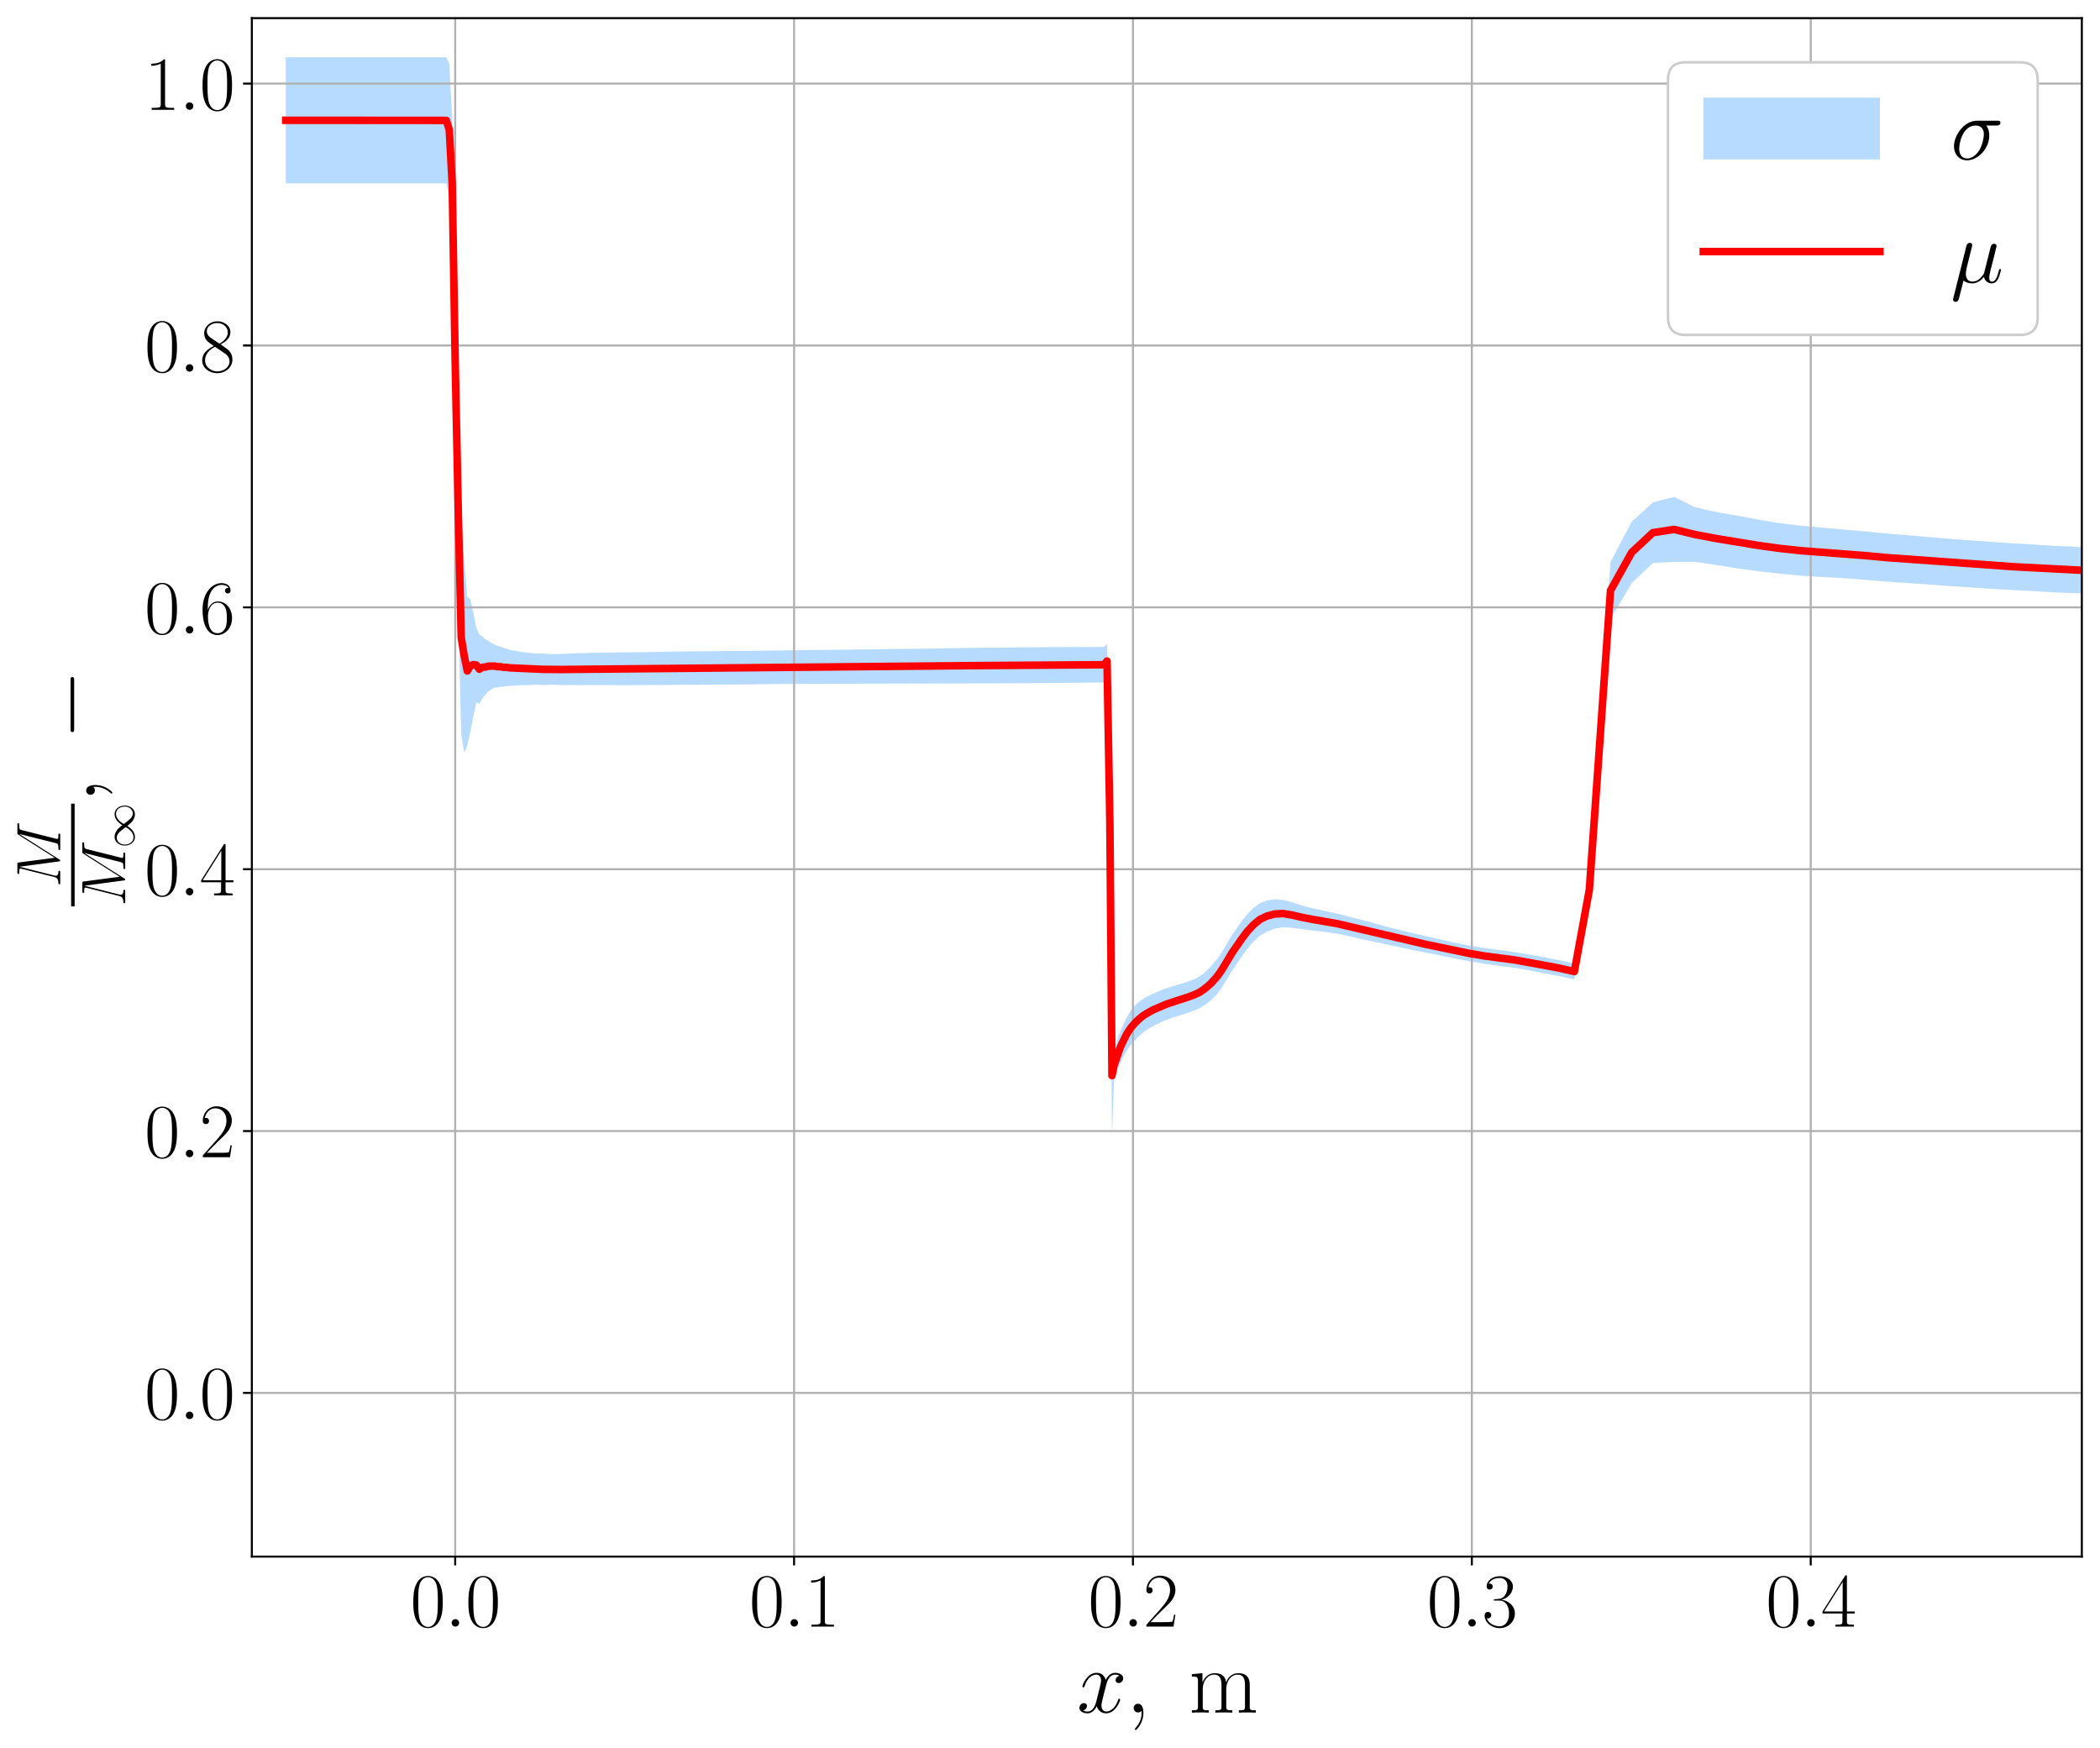 <?xml version="1.0" encoding="utf-8" standalone="no"?>
<!DOCTYPE svg PUBLIC "-//W3C//DTD SVG 1.1//EN"
  "http://www.w3.org/Graphics/SVG/1.1/DTD/svg11.dtd">
<svg xmlns:xlink="http://www.w3.org/1999/xlink" width="832.437pt" height="692.806pt" viewBox="0 0 832.437 692.806" xmlns="http://www.w3.org/2000/svg" version="1.1">
 <defs>
  <style type="text/css">*{stroke-linejoin: round; stroke-linecap: butt}</style>
 </defs>
 <g id="figure_1">
  <g id="patch_1">
   <path d="M 0 692.806 
L 832.437 692.806 
L 832.437 0 
L 0 0 
z
" style="fill: #ffffff"/>
  </g>
  <g id="axes_1">
   <g id="patch_2">
    <path d="M 99.837 617.04 
L 825.237 617.04 
L 825.237 7.2 
L 99.837 7.2 
z
" style="fill: #ffffff"/>
   </g>
   <g id="PolyCollection_1">
    <path d="M 113.271 72.681 
L 113.271 22.685 
L 131.528 22.685 
L 144.856 22.685 
L 154.585 22.685 
L 161.688 22.685 
L 166.874 22.685 
L 170.66 22.685 
L 173.425 22.685 
L 175.445 22.685 
L 176.922 22.729 
L 178.1 25.486 
L 179.269 47.071 
L 180.437 105.187 
L 181.635 160.738 
L 182.832 214.424 
L 184.03 221.441 
L 185.227 236.567 
L 186.425 237.564 
L 187.623 242.867 
L 188.82 248.861 
L 190.018 251.496 
L 191.215 252.348 
L 192.413 253.403 
L 193.61 254.081 
L 194.808 254.882 
L 196.006 255.445 
L 197.203 256.039 
L 198.401 256.36 
L 199.598 256.859 
L 200.796 257.126 
L 201.993 257.55 
L 203.191 257.788 
L 204.389 258.023 
L 205.586 258.213 
L 206.784 258.489 
L 207.981 258.618 
L 209.179 258.74 
L 210.376 258.859 
L 211.574 258.988 
L 212.771 259.044 
L 213.969 259.083 
L 215.167 259.093 
L 216.364 259.172 
L 217.562 259.239 
L 218.759 259.307 
L 219.957 259.321 
L 221.154 259.265 
L 222.352 259.214 
L 223.58 259.179 
L 224.851 259.132 
L 226.169 259.094 
L 227.534 259.025 
L 228.951 258.946 
L 230.42 258.899 
L 231.943 258.847 
L 233.522 258.804 
L 235.159 258.785 
L 236.857 258.759 
L 238.616 258.723 
L 240.439 258.709 
L 242.33 258.684 
L 244.292 258.632 
L 246.324 258.603 
L 248.431 258.59 
L 250.617 258.581 
L 252.882 258.553 
L 255.231 258.521 
L 257.666 258.48 
L 260.191 258.42 
L 262.809 258.37 
L 265.523 258.326 
L 268.338 258.286 
L 271.255 258.247 
L 274.28 258.206 
L 277.417 258.172 
L 280.669 258.136 
L 284.04 258.105 
L 287.536 258.083 
L 291.161 258.052 
L 294.919 258.03 
L 298.816 257.993 
L 302.856 257.913 
L 307.045 257.88 
L 311.388 257.825 
L 315.891 257.764 
L 320.56 257.682 
L 325.401 257.633 
L 330.395 257.566 
L 335.533 257.534 
L 340.86 257.461 
L 346.383 257.4 
L 352.11 257.309 
L 358.048 257.227 
L 364.205 257.148 
L 370.589 257.088 
L 377.209 256.954 
L 384.072 256.84 
L 391.188 256.753 
L 398.567 256.681 
L 406.218 256.602 
L 413.771 256.548 
L 419.408 256.51 
L 423.422 256.5 
L 426.281 256.492 
L 428.318 256.492 
L 429.769 256.485 
L 430.91 256.478 
L 432.041 256.473 
L 433.172 256.466 
L 434.303 256.458 
L 435.434 256.451 
L 436.565 256.445 
L 437.696 256.438 
L 438.827 255.306 
L 439.958 306.281 
L 440.783 401.965 
L 441.608 416.567 
L 442.433 414.092 
L 443.258 411.012 
L 444.082 408.721 
L 444.907 406.976 
L 445.732 405.141 
L 446.557 403.436 
L 447.382 401.984 
L 448.206 400.687 
L 449.031 399.607 
L 449.856 398.676 
L 450.681 397.827 
L 451.506 397.154 
L 452.33 396.518 
L 453.155 395.96 
L 453.98 395.449 
L 454.805 395.03 
L 455.63 394.616 
L 456.454 394.216 
L 457.279 393.832 
L 458.104 393.487 
L 458.929 393.138 
L 459.754 392.757 
L 460.578 392.4 
L 461.403 392.101 
L 462.228 391.82 
L 463.053 391.553 
L 463.878 391.277 
L 464.702 391.009 
L 465.527 390.754 
L 466.352 390.517 
L 467.177 390.279 
L 468.002 390.033 
L 468.826 389.773 
L 469.651 389.502 
L 470.476 389.223 
L 471.301 388.93 
L 472.126 388.632 
L 472.95 388.311 
L 473.775 387.94 
L 474.6 387.542 
L 475.425 387.104 
L 476.249 386.528 
L 477.083 385.889 
L 477.968 385.114 
L 478.93 384.191 
L 479.968 383.172 
L 481.096 381.783 
L 482.32 380.337 
L 483.645 378.516 
L 485.085 376.202 
L 486.65 373.472 
L 488.351 370.674 
L 490.201 368.024 
L 492.213 365.136 
L 494.402 362.355 
L 496.785 359.994 
L 499.378 358.091 
L 502.198 356.973 
L 505.267 356.505 
L 508.602 356.715 
L 512.226 357.685 
L 516.158 358.997 
L 520.416 360.067 
L 525.02 361.089 
L 529.979 362.143 
L 535.297 363.523 
L 540.957 364.968 
L 546.871 366.617 
L 552.809 368.153 
L 558.748 369.602 
L 564.686 370.962 
L 570.625 372.332 
L 576.563 373.711 
L 582.502 374.837 
L 588.44 375.852 
L 594.379 376.63 
L 600.318 377.386 
L 606.256 378.417 
L 612.195 379.493 
L 618.133 380.611 
L 624.072 381.993 
L 630.01 347.349 
L 638.406 222.79 
L 646.802 206.808 
L 655.198 199.157 
L 663.593 196.985 
L 671.989 201.105 
L 680.385 202.977 
L 688.781 204.414 
L 697.177 206.011 
L 705.573 207.404 
L 713.968 208.407 
L 722.364 209.152 
L 730.76 209.919 
L 739.156 210.625 
L 747.552 211.479 
L 755.948 212.146 
L 764.343 212.878 
L 772.739 213.575 
L 781.135 214.233 
L 789.531 214.822 
L 797.927 215.388 
L 806.323 215.861 
L 814.718 216.419 
L 823.114 216.782 
L 831.51 217.115 
L 831.51 235.432 
L 831.51 235.432 
L 823.114 235.151 
L 814.718 234.849 
L 806.323 234.355 
L 797.927 233.893 
L 789.531 233.42 
L 781.135 232.873 
L 772.739 232.316 
L 764.343 231.7 
L 755.948 231.111 
L 747.552 230.545 
L 739.156 229.828 
L 730.76 229.189 
L 722.364 228.724 
L 713.968 228.2 
L 705.573 227.406 
L 697.177 226.474 
L 688.781 225.327 
L 680.385 223.995 
L 671.989 222.717 
L 663.593 222.741 
L 655.198 223.146 
L 646.802 231.154 
L 638.406 245.38 
L 630.01 358.091 
L 624.072 388.267 
L 618.133 386.953 
L 612.195 385.829 
L 606.256 384.674 
L 600.318 383.641 
L 594.379 382.853 
L 588.44 382.052 
L 582.502 381.066 
L 576.563 379.922 
L 570.625 378.673 
L 564.686 377.508 
L 558.748 376.341 
L 552.809 375.03 
L 546.871 373.769 
L 540.957 372.541 
L 535.297 371.243 
L 529.979 370.103 
L 525.02 369.398 
L 520.416 368.882 
L 516.158 368.305 
L 512.226 367.802 
L 508.602 367.58 
L 505.267 368.125 
L 502.198 369.318 
L 499.378 370.92 
L 496.785 373.348 
L 494.402 376.147 
L 492.213 379.185 
L 490.201 382.173 
L 488.351 384.862 
L 486.65 387.631 
L 485.085 390.281 
L 483.645 392.465 
L 482.32 394.212 
L 481.096 395.427 
L 479.968 396.581 
L 478.93 397.383 
L 477.968 398.109 
L 477.083 398.707 
L 476.249 399.214 
L 475.425 399.691 
L 474.6 400.069 
L 473.775 400.416 
L 472.95 400.746 
L 472.126 401.042 
L 471.301 401.32 
L 470.476 401.6 
L 469.651 401.87 
L 468.826 402.135 
L 468.002 402.393 
L 467.177 402.647 
L 466.352 402.909 
L 465.527 403.171 
L 464.702 403.456 
L 463.878 403.762 
L 463.053 404.08 
L 462.228 404.387 
L 461.403 404.705 
L 460.578 405.046 
L 459.754 405.442 
L 458.929 405.859 
L 458.104 406.247 
L 457.279 406.644 
L 456.454 407.1 
L 455.63 407.583 
L 454.805 408.091 
L 453.98 408.626 
L 453.155 409.267 
L 452.33 409.965 
L 451.506 410.742 
L 450.681 411.539 
L 449.856 412.448 
L 449.031 413.345 
L 448.206 414.269 
L 447.382 415.335 
L 446.557 416.571 
L 445.732 417.989 
L 444.907 419.723 
L 444.082 421.541 
L 443.258 423.414 
L 442.433 425.524 
L 441.608 428.035 
L 440.783 450.812 
L 439.958 346.685 
L 438.827 268.792 
L 437.696 270.566 
L 436.565 270.567 
L 435.434 270.568 
L 434.303 270.574 
L 433.172 270.58 
L 432.041 270.587 
L 430.91 270.593 
L 429.769 270.601 
L 428.318 270.615 
L 426.281 270.642 
L 423.422 270.671 
L 419.408 270.719 
L 413.771 270.768 
L 406.218 270.821 
L 398.567 270.864 
L 391.188 270.884 
L 384.072 270.9 
L 377.209 270.916 
L 370.589 270.966 
L 364.205 270.953 
L 358.048 270.973 
L 352.11 270.987 
L 346.383 270.991 
L 340.86 271.003 
L 335.533 271.035 
L 330.395 271.062 
L 325.401 271.084 
L 320.56 271.08 
L 315.891 271.093 
L 311.388 271.123 
L 307.045 271.174 
L 302.856 271.218 
L 298.816 271.299 
L 294.919 271.325 
L 291.161 271.333 
L 287.536 271.356 
L 284.04 271.392 
L 280.669 271.421 
L 277.417 271.446 
L 274.28 271.458 
L 271.255 271.472 
L 268.338 271.481 
L 265.523 271.518 
L 262.809 271.541 
L 260.191 271.557 
L 257.666 271.561 
L 255.231 271.583 
L 252.882 271.589 
L 250.617 271.617 
L 248.431 271.629 
L 246.324 271.628 
L 244.292 271.605 
L 242.33 271.578 
L 240.439 271.573 
L 238.616 271.563 
L 236.857 271.576 
L 235.159 271.573 
L 233.522 271.572 
L 231.943 271.586 
L 230.42 271.585 
L 228.951 271.564 
L 227.534 271.574 
L 226.169 271.563 
L 224.851 271.558 
L 223.58 271.582 
L 222.352 271.572 
L 221.154 271.519 
L 219.957 271.461 
L 218.759 271.456 
L 217.562 271.506 
L 216.364 271.541 
L 215.167 271.564 
L 213.969 271.494 
L 212.771 271.469 
L 211.574 271.453 
L 210.376 271.553 
L 209.179 271.576 
L 207.981 271.63 
L 206.784 271.628 
L 205.586 271.69 
L 204.389 271.788 
L 203.191 271.796 
L 201.993 271.91 
L 200.796 271.958 
L 199.598 272.189 
L 198.401 272.229 
L 197.203 272.478 
L 196.006 272.617 
L 194.808 273.246 
L 193.61 274.06 
L 192.413 275.423 
L 191.215 276.704 
L 190.018 279.064 
L 188.82 278.392 
L 187.623 284.037 
L 186.425 290.393 
L 185.227 295.398 
L 184.03 298.567 
L 182.832 290.992 
L 181.635 242.746 
L 180.437 182.058 
L 179.269 99.402 
L 178.1 77.511 
L 176.922 72.726 
L 175.445 72.681 
L 173.425 72.681 
L 170.66 72.681 
L 166.874 72.681 
L 161.688 72.681 
L 154.585 72.681 
L 144.856 72.681 
L 131.528 72.681 
L 113.271 72.681 
z
" clip-path="url(#p1893867ce1)" style="fill: #99ccff; fill-opacity: 0.7"/>
   </g>
   <g id="matplotlib.axis_1">
    <g id="xtick_1">
     <g id="line2d_1">
      <path d="M 180.437 617.04 
L 180.437 7.2 
" clip-path="url(#p1893867ce1)" style="fill: none; stroke: #b0b0b0; stroke-width: 0.8; stroke-linecap: square"/>
     </g>
     <g id="line2d_2">
      <defs>
       <path id="m2b7dbeda62" d="M 0 0 
L 0 3.5 
" style="stroke: #000000; stroke-width: 0.8"/>
      </defs>
      <g>
       <use xlink:href="#m2b7dbeda62" x="180.437" y="617.04" style="stroke: #000000; stroke-width: 0.8"/>
      </g>
     </g>
     <g id="text_1">
      <!-- $\mathdefault{0.0}$ -->
      <g transform="translate(162.665 644.795)scale(0.3 -0.3)">
       <defs>
        <path id="CMR17-30" d="M 2688 2025 
C 2688 2416 2682 3080 2413 3591 
C 2176 4039 1798 4198 1466 4198 
C 1158 4198 768 4058 525 3597 
C 269 3118 243 2524 243 2025 
C 243 1661 250 1106 448 619 
C 723 -39 1216 -128 1466 -128 
C 1760 -128 2208 -7 2470 600 
C 2662 1042 2688 1559 2688 2025 
z
M 1466 -26 
C 1056 -26 813 325 723 812 
C 653 1188 653 1738 653 2096 
C 653 2588 653 2997 736 3387 
C 858 3929 1216 4096 1466 4096 
C 1728 4096 2067 3923 2189 3400 
C 2272 3036 2278 2607 2278 2096 
C 2278 1680 2278 1169 2202 792 
C 2067 95 1690 -26 1466 -26 
z
" transform="scale(0.016)"/>
        <path id="CMMI12-3a" d="M 1178 307 
C 1178 492 1024 619 870 619 
C 685 619 557 466 557 313 
C 557 128 710 0 864 0 
C 1050 0 1178 153 1178 307 
z
" transform="scale(0.016)"/>
       </defs>
       <use xlink:href="#CMR17-30" transform="scale(0.996)"/>
       <use xlink:href="#CMMI12-3a" transform="translate(45.69 0)scale(0.996)"/>
       <use xlink:href="#CMR17-30" transform="translate(72.788 0)scale(0.996)"/>
      </g>
     </g>
    </g>
    <g id="xtick_2">
     <g id="line2d_3">
      <path d="M 314.771 617.04 
L 314.771 7.2 
" clip-path="url(#p1893867ce1)" style="fill: none; stroke: #b0b0b0; stroke-width: 0.8; stroke-linecap: square"/>
     </g>
     <g id="line2d_4">
      <g>
       <use xlink:href="#m2b7dbeda62" x="314.771" y="617.04" style="stroke: #000000; stroke-width: 0.8"/>
      </g>
     </g>
     <g id="text_2">
      <!-- $\mathdefault{0.1}$ -->
      <g transform="translate(296.999 644.795)scale(0.3 -0.3)">
       <defs>
        <path id="CMR17-31" d="M 1702 4058 
C 1702 4192 1696 4192 1606 4192 
C 1357 3916 979 3827 621 3827 
C 602 3827 570 3827 563 3808 
C 557 3795 557 3782 557 3648 
C 755 3648 1088 3686 1344 3839 
L 1344 461 
C 1344 236 1331 160 781 160 
L 589 160 
L 589 0 
C 896 0 1216 0 1523 0 
C 1830 0 2150 0 2458 0 
L 2458 160 
L 2266 160 
C 1715 160 1702 230 1702 458 
L 1702 4058 
z
" transform="scale(0.016)"/>
       </defs>
       <use xlink:href="#CMR17-30" transform="scale(0.996)"/>
       <use xlink:href="#CMMI12-3a" transform="translate(45.69 0)scale(0.996)"/>
       <use xlink:href="#CMR17-31" transform="translate(72.788 0)scale(0.996)"/>
      </g>
     </g>
    </g>
    <g id="xtick_3">
     <g id="line2d_5">
      <path d="M 449.104 617.04 
L 449.104 7.2 
" clip-path="url(#p1893867ce1)" style="fill: none; stroke: #b0b0b0; stroke-width: 0.8; stroke-linecap: square"/>
     </g>
     <g id="line2d_6">
      <g>
       <use xlink:href="#m2b7dbeda62" x="449.104" y="617.04" style="stroke: #000000; stroke-width: 0.8"/>
      </g>
     </g>
     <g id="text_3">
      <!-- $\mathdefault{0.2}$ -->
      <g transform="translate(431.332 644.795)scale(0.3 -0.3)">
       <defs>
        <path id="CMR17-32" d="M 2669 989 
L 2554 989 
C 2490 536 2438 459 2413 420 
C 2381 369 1920 369 1830 369 
L 602 369 
C 832 619 1280 1072 1824 1597 
C 2214 1967 2669 2402 2669 3035 
C 2669 3790 2067 4224 1395 4224 
C 691 4224 262 3604 262 3030 
C 262 2780 448 2748 525 2748 
C 589 2748 781 2787 781 3010 
C 781 3207 614 3264 525 3264 
C 486 3264 448 3258 422 3245 
C 544 3790 915 4058 1306 4058 
C 1862 4058 2227 3617 2227 3035 
C 2227 2479 1901 2000 1536 1584 
L 262 146 
L 262 0 
L 2515 0 
L 2669 989 
z
" transform="scale(0.016)"/>
       </defs>
       <use xlink:href="#CMR17-30" transform="scale(0.996)"/>
       <use xlink:href="#CMMI12-3a" transform="translate(45.69 0)scale(0.996)"/>
       <use xlink:href="#CMR17-32" transform="translate(72.788 0)scale(0.996)"/>
      </g>
     </g>
    </g>
    <g id="xtick_4">
     <g id="line2d_7">
      <path d="M 583.437 617.04 
L 583.437 7.2 
" clip-path="url(#p1893867ce1)" style="fill: none; stroke: #b0b0b0; stroke-width: 0.8; stroke-linecap: square"/>
     </g>
     <g id="line2d_8">
      <g>
       <use xlink:href="#m2b7dbeda62" x="583.437" y="617.04" style="stroke: #000000; stroke-width: 0.8"/>
      </g>
     </g>
     <g id="text_4">
      <!-- $\mathdefault{0.3}$ -->
      <g transform="translate(565.665 644.795)scale(0.3 -0.3)">
       <defs>
        <path id="CMR17-33" d="M 1414 2157 
C 1984 2157 2234 1662 2234 1090 
C 2234 320 1824 25 1453 25 
C 1114 25 563 194 390 693 
C 422 680 454 680 486 680 
C 640 680 755 782 755 948 
C 755 1133 614 1216 486 1216 
C 378 1216 211 1165 211 926 
C 211 335 787 -128 1466 -128 
C 2176 -128 2720 430 2720 1085 
C 2720 1707 2208 2157 1600 2227 
C 2086 2328 2554 2756 2554 3329 
C 2554 3820 2048 4179 1472 4179 
C 890 4179 378 3829 378 3329 
C 378 3110 544 3072 627 3072 
C 762 3072 877 3155 877 3321 
C 877 3486 762 3569 627 3569 
C 602 3569 570 3569 544 3557 
C 730 3959 1235 4032 1459 4032 
C 1683 4032 2106 3925 2106 3320 
C 2106 3143 2080 2828 1862 2550 
C 1670 2304 1453 2304 1242 2284 
C 1210 2284 1062 2269 1037 2269 
C 992 2263 966 2257 966 2208 
C 966 2163 973 2157 1101 2157 
L 1414 2157 
z
" transform="scale(0.016)"/>
       </defs>
       <use xlink:href="#CMR17-30" transform="scale(0.996)"/>
       <use xlink:href="#CMMI12-3a" transform="translate(45.69 0)scale(0.996)"/>
       <use xlink:href="#CMR17-33" transform="translate(72.788 0)scale(0.996)"/>
      </g>
     </g>
    </g>
    <g id="xtick_5">
     <g id="line2d_9">
      <path d="M 717.771 617.04 
L 717.771 7.2 
" clip-path="url(#p1893867ce1)" style="fill: none; stroke: #b0b0b0; stroke-width: 0.8; stroke-linecap: square"/>
     </g>
     <g id="line2d_10">
      <g>
       <use xlink:href="#m2b7dbeda62" x="717.771" y="617.04" style="stroke: #000000; stroke-width: 0.8"/>
      </g>
     </g>
     <g id="text_5">
      <!-- $\mathdefault{0.4}$ -->
      <g transform="translate(699.999 644.795)scale(0.3 -0.3)">
       <defs>
        <path id="CMR17-34" d="M 2150 4122 
C 2150 4256 2144 4256 2029 4256 
L 128 1254 
L 128 1088 
L 1779 1088 
L 1779 457 
C 1779 224 1766 160 1318 160 
L 1197 160 
L 1197 0 
C 1402 0 1747 0 1965 0 
C 2182 0 2528 0 2733 0 
L 2733 160 
L 2611 160 
C 2163 160 2150 224 2150 457 
L 2150 1088 
L 2803 1088 
L 2803 1254 
L 2150 1254 
L 2150 4122 
z
M 1798 3703 
L 1798 1254 
L 256 1254 
L 1798 3703 
z
" transform="scale(0.016)"/>
       </defs>
       <use xlink:href="#CMR17-30" transform="scale(0.996)"/>
       <use xlink:href="#CMMI12-3a" transform="translate(45.69 0)scale(0.996)"/>
       <use xlink:href="#CMR17-34" transform="translate(72.788 0)scale(0.996)"/>
      </g>
     </g>
    </g>
    <g id="text_6">
     <!-- $x, \; \mathrm{m} $ -->
     <g transform="translate(426.885 678.824)scale(0.35 -0.35)">
      <defs>
       <path id="CMMI12-78" d="M 3034 2606 
C 2829 2567 2752 2414 2752 2293 
C 2752 2139 2874 2088 2963 2088 
C 3155 2088 3290 2254 3290 2427 
C 3290 2695 2982 2816 2714 2816 
C 2323 2816 2106 2433 2048 2312 
C 1901 2816 1504 2816 1389 2816 
C 736 2816 390 1980 390 1839 
C 390 1814 416 1782 461 1782 
C 512 1782 525 1820 538 1846 
C 755 2555 1184 2689 1370 2689 
C 1658 2689 1715 2420 1715 2267 
C 1715 2127 1677 1980 1600 1673 
L 1382 798 
C 1286 415 1101 64 762 64 
C 730 64 570 64 435 147 
C 666 192 717 383 717 460 
C 717 588 621 664 499 664 
C 346 664 179 530 179 326 
C 179 57 480 -64 755 -64 
C 1062 -64 1280 179 1414 441 
C 1517 64 1837 -64 2074 -64 
C 2726 -64 3072 773 3072 913 
C 3072 945 3046 971 3008 971 
C 2950 971 2944 939 2925 888 
C 2752 326 2381 64 2093 64 
C 1869 64 1747 230 1747 492 
C 1747 632 1773 734 1875 1156 
L 2099 2024 
C 2195 2408 2413 2689 2707 2689 
C 2720 2689 2899 2689 3034 2606 
z
" transform="scale(0.016)"/>
       <path id="CMMI12-3b" d="M 1248 -31 
C 1248 343 1126 619 864 619 
C 659 619 557 453 557 313 
C 557 172 653 0 870 0 
C 954 0 1024 26 1082 83 
C 1094 96 1101 96 1107 96 
C 1120 96 1120 5 1120 -27 
C 1120 -240 1082 -659 710 -1080 
C 640 -1157 640 -1170 640 -1183 
C 640 -1216 672 -1248 704 -1248 
C 755 -1248 1248 -771 1248 -31 
z
" transform="scale(0.016)"/>
       <path id="CMR17-6d" d="M 4326 1933 
C 4326 2252 4269 2790 3507 2790 
C 3072 2790 2771 2496 2656 2151 
L 2650 2151 
C 2573 2676 2195 2790 1837 2790 
C 1331 2790 1069 2400 973 2144 
L 966 2144 
L 966 2790 
L 211 2720 
L 211 2554 
C 589 2554 646 2515 646 2208 
L 646 428 
C 646 184 621 153 211 153 
L 211 -13 
C 365 0 646 0 813 0 
C 979 0 1267 0 1421 -13 
L 1421 153 
C 1011 153 986 178 986 428 
L 986 1658 
C 986 2247 1344 2688 1792 2688 
C 2266 2688 2317 2266 2317 1958 
L 2317 428 
C 2317 184 2291 153 1882 153 
L 1882 -13 
C 2035 0 2317 0 2483 0 
C 2650 0 2938 0 3091 -13 
L 3091 153 
C 2682 153 2656 178 2656 428 
L 2656 1658 
C 2656 2247 3014 2688 3462 2688 
C 3936 2688 3987 2266 3987 1958 
L 3987 428 
C 3987 184 3962 153 3552 153 
L 3552 -13 
C 3706 0 3987 0 4154 0 
C 4320 0 4608 0 4762 -13 
L 4762 153 
C 4352 153 4326 178 4326 428 
L 4326 1933 
z
" transform="scale(0.016)"/>
      </defs>
      <use xlink:href="#CMMI12-78" transform="scale(0.996)"/>
      <use xlink:href="#CMMI12-3b" transform="translate(55.434 0)scale(0.996)"/>
      <use xlink:href="#CMR17-6d" transform="translate(126.81 0)scale(0.996)"/>
     </g>
    </g>
   </g>
   <g id="matplotlib.axis_2">
    <g id="ytick_1">
     <g id="line2d_11">
      <path d="M 99.837 552.163 
L 825.237 552.163 
" clip-path="url(#p1893867ce1)" style="fill: none; stroke: #b0b0b0; stroke-width: 0.8; stroke-linecap: square"/>
     </g>
     <g id="line2d_12">
      <defs>
       <path id="md7f8b830ec" d="M 0 0 
L -3.5 0 
" style="stroke: #000000; stroke-width: 0.8"/>
      </defs>
      <g>
       <use xlink:href="#md7f8b830ec" x="99.837" y="552.163" style="stroke: #000000; stroke-width: 0.8"/>
      </g>
     </g>
     <g id="text_7">
      <!-- $\mathdefault{0.0}$ -->
      <g transform="translate(57.294 562.541)scale(0.3 -0.3)">
       <use xlink:href="#CMR17-30" transform="scale(0.996)"/>
       <use xlink:href="#CMMI12-3a" transform="translate(45.69 0)scale(0.996)"/>
       <use xlink:href="#CMR17-30" transform="translate(72.788 0)scale(0.996)"/>
      </g>
     </g>
    </g>
    <g id="ytick_2">
     <g id="line2d_13">
      <path d="M 99.837 448.361 
L 825.237 448.361 
" clip-path="url(#p1893867ce1)" style="fill: none; stroke: #b0b0b0; stroke-width: 0.8; stroke-linecap: square"/>
     </g>
     <g id="line2d_14">
      <g>
       <use xlink:href="#md7f8b830ec" x="99.837" y="448.361" style="stroke: #000000; stroke-width: 0.8"/>
      </g>
     </g>
     <g id="text_8">
      <!-- $\mathdefault{0.2}$ -->
      <g transform="translate(57.294 458.739)scale(0.3 -0.3)">
       <use xlink:href="#CMR17-30" transform="scale(0.996)"/>
       <use xlink:href="#CMMI12-3a" transform="translate(45.69 0)scale(0.996)"/>
       <use xlink:href="#CMR17-32" transform="translate(72.788 0)scale(0.996)"/>
      </g>
     </g>
    </g>
    <g id="ytick_3">
     <g id="line2d_15">
      <path d="M 99.837 344.558 
L 825.237 344.558 
" clip-path="url(#p1893867ce1)" style="fill: none; stroke: #b0b0b0; stroke-width: 0.8; stroke-linecap: square"/>
     </g>
     <g id="line2d_16">
      <g>
       <use xlink:href="#md7f8b830ec" x="99.837" y="344.558" style="stroke: #000000; stroke-width: 0.8"/>
      </g>
     </g>
     <g id="text_9">
      <!-- $\mathdefault{0.4}$ -->
      <g transform="translate(57.294 354.936)scale(0.3 -0.3)">
       <use xlink:href="#CMR17-30" transform="scale(0.996)"/>
       <use xlink:href="#CMMI12-3a" transform="translate(45.69 0)scale(0.996)"/>
       <use xlink:href="#CMR17-34" transform="translate(72.788 0)scale(0.996)"/>
      </g>
     </g>
    </g>
    <g id="ytick_4">
     <g id="line2d_17">
      <path d="M 99.837 240.756 
L 825.237 240.756 
" clip-path="url(#p1893867ce1)" style="fill: none; stroke: #b0b0b0; stroke-width: 0.8; stroke-linecap: square"/>
     </g>
     <g id="line2d_18">
      <g>
       <use xlink:href="#md7f8b830ec" x="99.837" y="240.756" style="stroke: #000000; stroke-width: 0.8"/>
      </g>
     </g>
     <g id="text_10">
      <!-- $\mathdefault{0.6}$ -->
      <g transform="translate(57.294 251.133)scale(0.3 -0.3)">
       <defs>
        <path id="CMR17-36" d="M 678 2176 
C 678 3690 1395 4032 1811 4032 
C 1946 4032 2272 4009 2400 3776 
C 2298 3776 2106 3776 2106 3553 
C 2106 3381 2246 3323 2336 3323 
C 2394 3323 2566 3348 2566 3560 
C 2566 3954 2246 4179 1805 4179 
C 1043 4179 243 3390 243 1984 
C 243 253 966 -128 1478 -128 
C 2099 -128 2688 427 2688 1283 
C 2688 2081 2170 2662 1517 2662 
C 1126 2662 838 2407 678 1960 
L 678 2176 
z
M 1478 25 
C 691 25 691 1200 691 1436 
C 691 1896 909 2560 1504 2560 
C 1613 2560 1926 2560 2138 2120 
C 2253 1870 2253 1609 2253 1289 
C 2253 944 2253 690 2118 434 
C 1978 171 1773 25 1478 25 
z
" transform="scale(0.016)"/>
       </defs>
       <use xlink:href="#CMR17-30" transform="scale(0.996)"/>
       <use xlink:href="#CMMI12-3a" transform="translate(45.69 0)scale(0.996)"/>
       <use xlink:href="#CMR17-36" transform="translate(72.788 0)scale(0.996)"/>
      </g>
     </g>
    </g>
    <g id="ytick_5">
     <g id="line2d_19">
      <path d="M 99.837 136.953 
L 825.237 136.953 
" clip-path="url(#p1893867ce1)" style="fill: none; stroke: #b0b0b0; stroke-width: 0.8; stroke-linecap: square"/>
     </g>
     <g id="line2d_20">
      <g>
       <use xlink:href="#md7f8b830ec" x="99.837" y="136.953" style="stroke: #000000; stroke-width: 0.8"/>
      </g>
     </g>
     <g id="text_11">
      <!-- $\mathdefault{0.8}$ -->
      <g transform="translate(57.294 147.331)scale(0.3 -0.3)">
       <defs>
        <path id="CMR17-38" d="M 1741 2264 
C 2144 2467 2554 2773 2554 3263 
C 2554 3841 1990 4179 1472 4179 
C 890 4179 378 3759 378 3180 
C 378 3021 416 2747 666 2505 
C 730 2442 998 2251 1171 2130 
C 883 1983 211 1634 211 934 
C 211 279 838 -128 1459 -128 
C 2144 -128 2720 362 2720 1010 
C 2720 1590 2330 1857 2074 2029 
L 1741 2264 
z
M 902 2822 
C 851 2854 595 3051 595 3351 
C 595 3739 998 4032 1459 4032 
C 1965 4032 2336 3676 2336 3262 
C 2336 2669 1670 2331 1638 2331 
C 1632 2331 1626 2331 1574 2370 
L 902 2822 
z
M 2080 1519 
C 2176 1449 2483 1240 2483 851 
C 2483 381 2010 25 1472 25 
C 890 25 448 438 448 940 
C 448 1443 838 1862 1280 2060 
L 2080 1519 
z
" transform="scale(0.016)"/>
       </defs>
       <use xlink:href="#CMR17-30" transform="scale(0.996)"/>
       <use xlink:href="#CMMI12-3a" transform="translate(45.69 0)scale(0.996)"/>
       <use xlink:href="#CMR17-38" transform="translate(72.788 0)scale(0.996)"/>
      </g>
     </g>
    </g>
    <g id="ytick_6">
     <g id="line2d_21">
      <path d="M 99.837 33.151 
L 825.237 33.151 
" clip-path="url(#p1893867ce1)" style="fill: none; stroke: #b0b0b0; stroke-width: 0.8; stroke-linecap: square"/>
     </g>
     <g id="line2d_22">
      <g>
       <use xlink:href="#md7f8b830ec" x="99.837" y="33.151" style="stroke: #000000; stroke-width: 0.8"/>
      </g>
     </g>
     <g id="text_12">
      <!-- $\mathdefault{1.0}$ -->
      <g transform="translate(57.294 43.528)scale(0.3 -0.3)">
       <use xlink:href="#CMR17-31" transform="scale(0.996)"/>
       <use xlink:href="#CMMI12-3a" transform="translate(45.69 0)scale(0.996)"/>
       <use xlink:href="#CMR17-30" transform="translate(72.788 0)scale(0.996)"/>
      </g>
     </g>
    </g>
    <g id="text_13">
     <!-- $\frac{M}{M_\infty}, \; -$ -->
     <g transform="translate(37.608 359.296)rotate(-90)scale(0.35 -0.35)">
      <defs>
       <path id="CMMI12-4d" d="M 5811 3886 
C 5869 4103 5882 4167 6336 4167 
C 6458 4167 6515 4167 6515 4288 
C 6515 4352 6470 4352 6349 4352 
L 5581 4352 
C 5421 4352 5414 4346 5344 4243 
L 3008 562 
L 2528 4211 
C 2509 4352 2502 4352 2336 4352 
L 1542 4352 
C 1421 4352 1363 4352 1363 4231 
C 1363 4167 1421 4167 1517 4167 
C 1907 4167 1907 4116 1907 4046 
C 1907 4034 1907 3995 1882 3899 
L 1062 634 
C 986 327 838 186 410 186 
C 390 186 314 186 314 73 
C 314 0 371 0 397 0 
C 525 0 851 0 979 0 
L 1286 0 
C 1376 0 1485 0 1574 0 
C 1619 0 1690 0 1690 122 
C 1690 180 1626 186 1600 186 
C 1389 186 1184 224 1184 454 
C 1184 518 1184 524 1210 613 
L 2093 4129 
L 2099 4129 
L 2630 172 
C 2650 19 2656 0 2714 0 
C 2784 0 2816 51 2848 109 
L 5421 4161 
L 5427 4161 
L 4499 473 
C 4442 250 4429 186 3981 186 
C 3859 186 3795 186 3795 70 
C 3795 0 3853 0 3891 0 
C 4000 0 4128 0 4237 0 
L 4992 0 
C 5101 0 5235 0 5344 0 
C 5395 0 5466 0 5466 122 
C 5466 186 5408 186 5312 186 
C 4922 186 4922 234 4922 294 
C 4922 301 4922 345 4934 396 
L 5811 3886 
z
" transform="scale(0.016)"/>
       <path id="CMSY10-31" d="M 3251 1730 
C 2906 2166 2829 2262 2630 2422 
C 2272 2710 1914 2825 1587 2825 
C 838 2825 352 2122 352 1374 
C 352 639 826 -70 1562 -70 
C 2298 -70 2829 511 3142 1022 
C 3488 588 3565 492 3763 332 
C 4122 45 4480 -70 4806 -70 
C 5555 -70 6042 633 6042 1380 
C 6042 2115 5568 2825 4832 2825 
C 4096 2825 3565 2242 3251 1730 
z
M 3418 1514 
C 3680 1975 4154 2620 4877 2620 
C 5555 2620 5901 1955 5901 1380 
C 5901 753 5472 236 4909 236 
C 4538 236 4250 505 4115 638 
C 3955 811 3808 1009 3418 1514 
z
M 2976 1240 
C 2714 780 2240 134 1517 134 
C 838 134 493 799 493 1374 
C 493 2000 922 2518 1485 2518 
C 1856 2518 2144 2249 2278 2115 
C 2438 1943 2586 1744 2976 1240 
z
" transform="scale(0.016)"/>
       <path id="CMSY10-0" d="M 4218 1472 
C 4326 1472 4442 1472 4442 1600 
C 4442 1728 4326 1728 4218 1728 
L 755 1728 
C 646 1728 531 1728 531 1600 
C 531 1472 646 1472 755 1472 
L 4218 1472 
z
" transform="scale(0.016)"/>
      </defs>
      <use xlink:href="#CMMI12-4d" transform="translate(21.513 39.226)scale(0.697)"/>
      <use xlink:href="#CMMI12-4d" transform="translate(0 -34.355)scale(0.697)"/>
      <use xlink:href="#CMSY10-31" transform="translate(66.061 -44.816)scale(0.498)"/>
      <use xlink:href="#CMMI12-3b" transform="translate(117.568 0)scale(0.996)"/>
      <use xlink:href="#CMSY10-0" transform="translate(188.944 0)scale(0.996)"/>
      <path d="M 0 22.914 
L 116.373 22.914 
L 116.373 26.899 
L 0 26.899 
L 0 22.914 
z
"/>
     </g>
    </g>
   </g>
   <g id="line2d_23">
    <path d="M 113.271 47.683 
L 176.922 47.728 
L 178.1 51.498 
L 179.269 73.236 
L 180.437 143.622 
L 181.635 201.742 
L 182.832 252.708 
L 184.03 260.004 
L 185.227 265.983 
L 186.425 263.978 
L 187.623 263.452 
L 188.82 263.627 
L 190.018 265.28 
L 191.215 264.526 
L 192.413 264.413 
L 193.61 264.07 
L 196.006 264.031 
L 197.203 264.258 
L 198.401 264.295 
L 199.598 264.524 
L 200.796 264.542 
L 201.993 264.73 
L 215.167 265.328 
L 222.352 265.393 
L 364.205 264.051 
L 384.072 263.87 
L 437.696 263.502 
L 438.827 262.049 
L 439.958 326.483 
L 440.783 426.388 
L 441.608 422.301 
L 444.082 415.131 
L 446.557 410.004 
L 448.206 407.478 
L 449.856 405.562 
L 451.506 403.948 
L 453.155 402.613 
L 454.805 401.561 
L 457.279 400.238 
L 462.228 398.103 
L 467.177 396.463 
L 471.301 395.125 
L 473.775 394.178 
L 475.425 393.398 
L 477.083 392.298 
L 478.93 390.787 
L 479.968 389.876 
L 482.32 387.274 
L 483.645 385.49 
L 485.085 383.241 
L 488.351 377.768 
L 492.213 372.16 
L 494.402 369.251 
L 496.785 366.671 
L 499.378 364.506 
L 502.198 363.145 
L 505.267 362.315 
L 508.602 362.147 
L 512.226 362.744 
L 516.158 363.651 
L 520.416 364.475 
L 529.979 366.123 
L 564.686 374.235 
L 582.502 377.952 
L 588.44 378.952 
L 600.318 380.513 
L 612.195 382.661 
L 618.133 383.782 
L 624.072 385.13 
L 630.01 352.72 
L 638.406 234.085 
L 646.802 218.981 
L 655.198 211.152 
L 663.593 209.863 
L 671.989 211.911 
L 680.385 213.486 
L 697.177 216.242 
L 705.573 217.405 
L 713.968 218.304 
L 739.156 220.226 
L 747.552 221.012 
L 797.927 224.64 
L 823.114 225.967 
L 831.51 226.273 
L 831.51 226.273 
" clip-path="url(#p1893867ce1)" style="fill: none; stroke: #ff0000; stroke-width: 3; stroke-linecap: square"/>
   </g>
   <g id="patch_3">
    <path d="M 99.837 617.04 
L 99.837 7.2 
" style="fill: none; stroke: #000000; stroke-width: 0.8; stroke-linejoin: miter; stroke-linecap: square"/>
   </g>
   <g id="patch_4">
    <path d="M 825.237 617.04 
L 825.237 7.2 
" style="fill: none; stroke: #000000; stroke-width: 0.8; stroke-linejoin: miter; stroke-linecap: square"/>
   </g>
   <g id="patch_5">
    <path d="M 99.837 617.04 
L 825.237 617.04 
" style="fill: none; stroke: #000000; stroke-width: 0.8; stroke-linejoin: miter; stroke-linecap: square"/>
   </g>
   <g id="patch_6">
    <path d="M 99.837 7.2 
L 825.237 7.2 
" style="fill: none; stroke: #000000; stroke-width: 0.8; stroke-linejoin: miter; stroke-linecap: square"/>
   </g>
   <g id="legend_1">
    <g id="patch_7">
     <path d="M 668.195 132.765 
L 800.737 132.765 
Q 807.737 132.765 807.737 125.765 
L 807.737 31.7 
Q 807.737 24.7 800.737 24.7 
L 668.195 24.7 
Q 661.195 24.7 661.195 31.7 
L 661.195 125.765 
Q 661.195 132.765 668.195 132.765 
z
" style="fill: #ffffff; stroke: #cccccc; stroke-linejoin: miter"/>
    </g>
    <g id="patch_8">
     <path d="M 675.195 63.2 
L 745.195 63.2 
L 745.195 38.7 
L 675.195 38.7 
z
" style="fill: #99ccff; fill-opacity: 0.7"/>
    </g>
    <g id="text_14">
     <!-- $\sigma$ -->
     <g transform="translate(773.195 63.2)scale(0.35 -0.35)">
      <defs>
       <path id="CMMI12-1b" d="M 3251 2408 
C 3334 2408 3546 2408 3546 2612 
C 3546 2752 3424 2752 3309 2752 
L 1894 2752 
C 934 2752 243 1686 243 932 
C 243 390 595 -64 1171 -64 
C 1926 -64 2752 747 2752 1705 
C 2752 1954 2694 2196 2541 2408 
L 3251 2408 
z
M 1178 64 
C 851 64 614 313 614 754 
C 614 1137 845 2408 1786 2408 
C 2061 2408 2368 2274 2368 1781 
C 2368 1558 2266 1021 2042 652 
C 1811 275 1466 64 1178 64 
z
" transform="scale(0.016)"/>
      </defs>
      <use xlink:href="#CMMI12-1b" transform="scale(0.996)"/>
     </g>
    </g>
    <g id="line2d_24">
     <path d="M 675.195 99.732 
L 710.195 99.732 
L 745.195 99.732 
" style="fill: none; stroke: #ff0000; stroke-width: 3; stroke-linecap: square"/>
    </g>
    <g id="text_15">
     <!-- $\mu$ -->
     <g transform="translate(773.195 111.982)scale(0.35 -0.35)">
      <defs>
       <path id="CMMI12-16" d="M 922 140 
C 1082 -6 1318 -64 1536 -64 
C 1946 -64 2227 208 2374 405 
C 2438 69 2707 -64 2931 -64 
C 3123 -64 3277 50 3392 277 
C 3494 493 3584 879 3584 903 
C 3584 935 3558 960 3520 960 
C 3462 960 3456 928 3430 834 
C 3334 461 3213 64 2950 64 
C 2765 64 2752 229 2752 358 
C 2752 504 2810 735 2854 926 
L 3034 1615 
C 3059 1737 3130 2023 3162 2139 
C 3200 2292 3270 2567 3270 2592 
C 3270 2688 3194 2752 3098 2752 
C 3040 2752 2906 2726 2854 2535 
L 2406 760 
C 2374 632 2374 619 2291 517 
C 2214 409 1965 64 1562 64 
C 1203 64 1088 326 1088 625 
C 1088 811 1146 1034 1171 1143 
L 1459 2293 
C 1491 2414 1542 2618 1542 2657 
C 1542 2759 1459 2816 1376 2816 
C 1318 2816 1178 2797 1126 2592 
L 198 -1107 
C 192 -1139 179 -1177 179 -1216 
C 179 -1312 256 -1376 352 -1376 
C 538 -1376 576 -1228 621 -1050 
L 922 140 
z
" transform="scale(0.016)"/>
      </defs>
      <use xlink:href="#CMMI12-16" transform="scale(0.996)"/>
     </g>
    </g>
   </g>
  </g>
 </g>
 <defs>
  <clipPath id="p1893867ce1">
   <rect x="99.837" y="7.2" width="725.4" height="609.84"/>
  </clipPath>
 </defs>
</svg>
